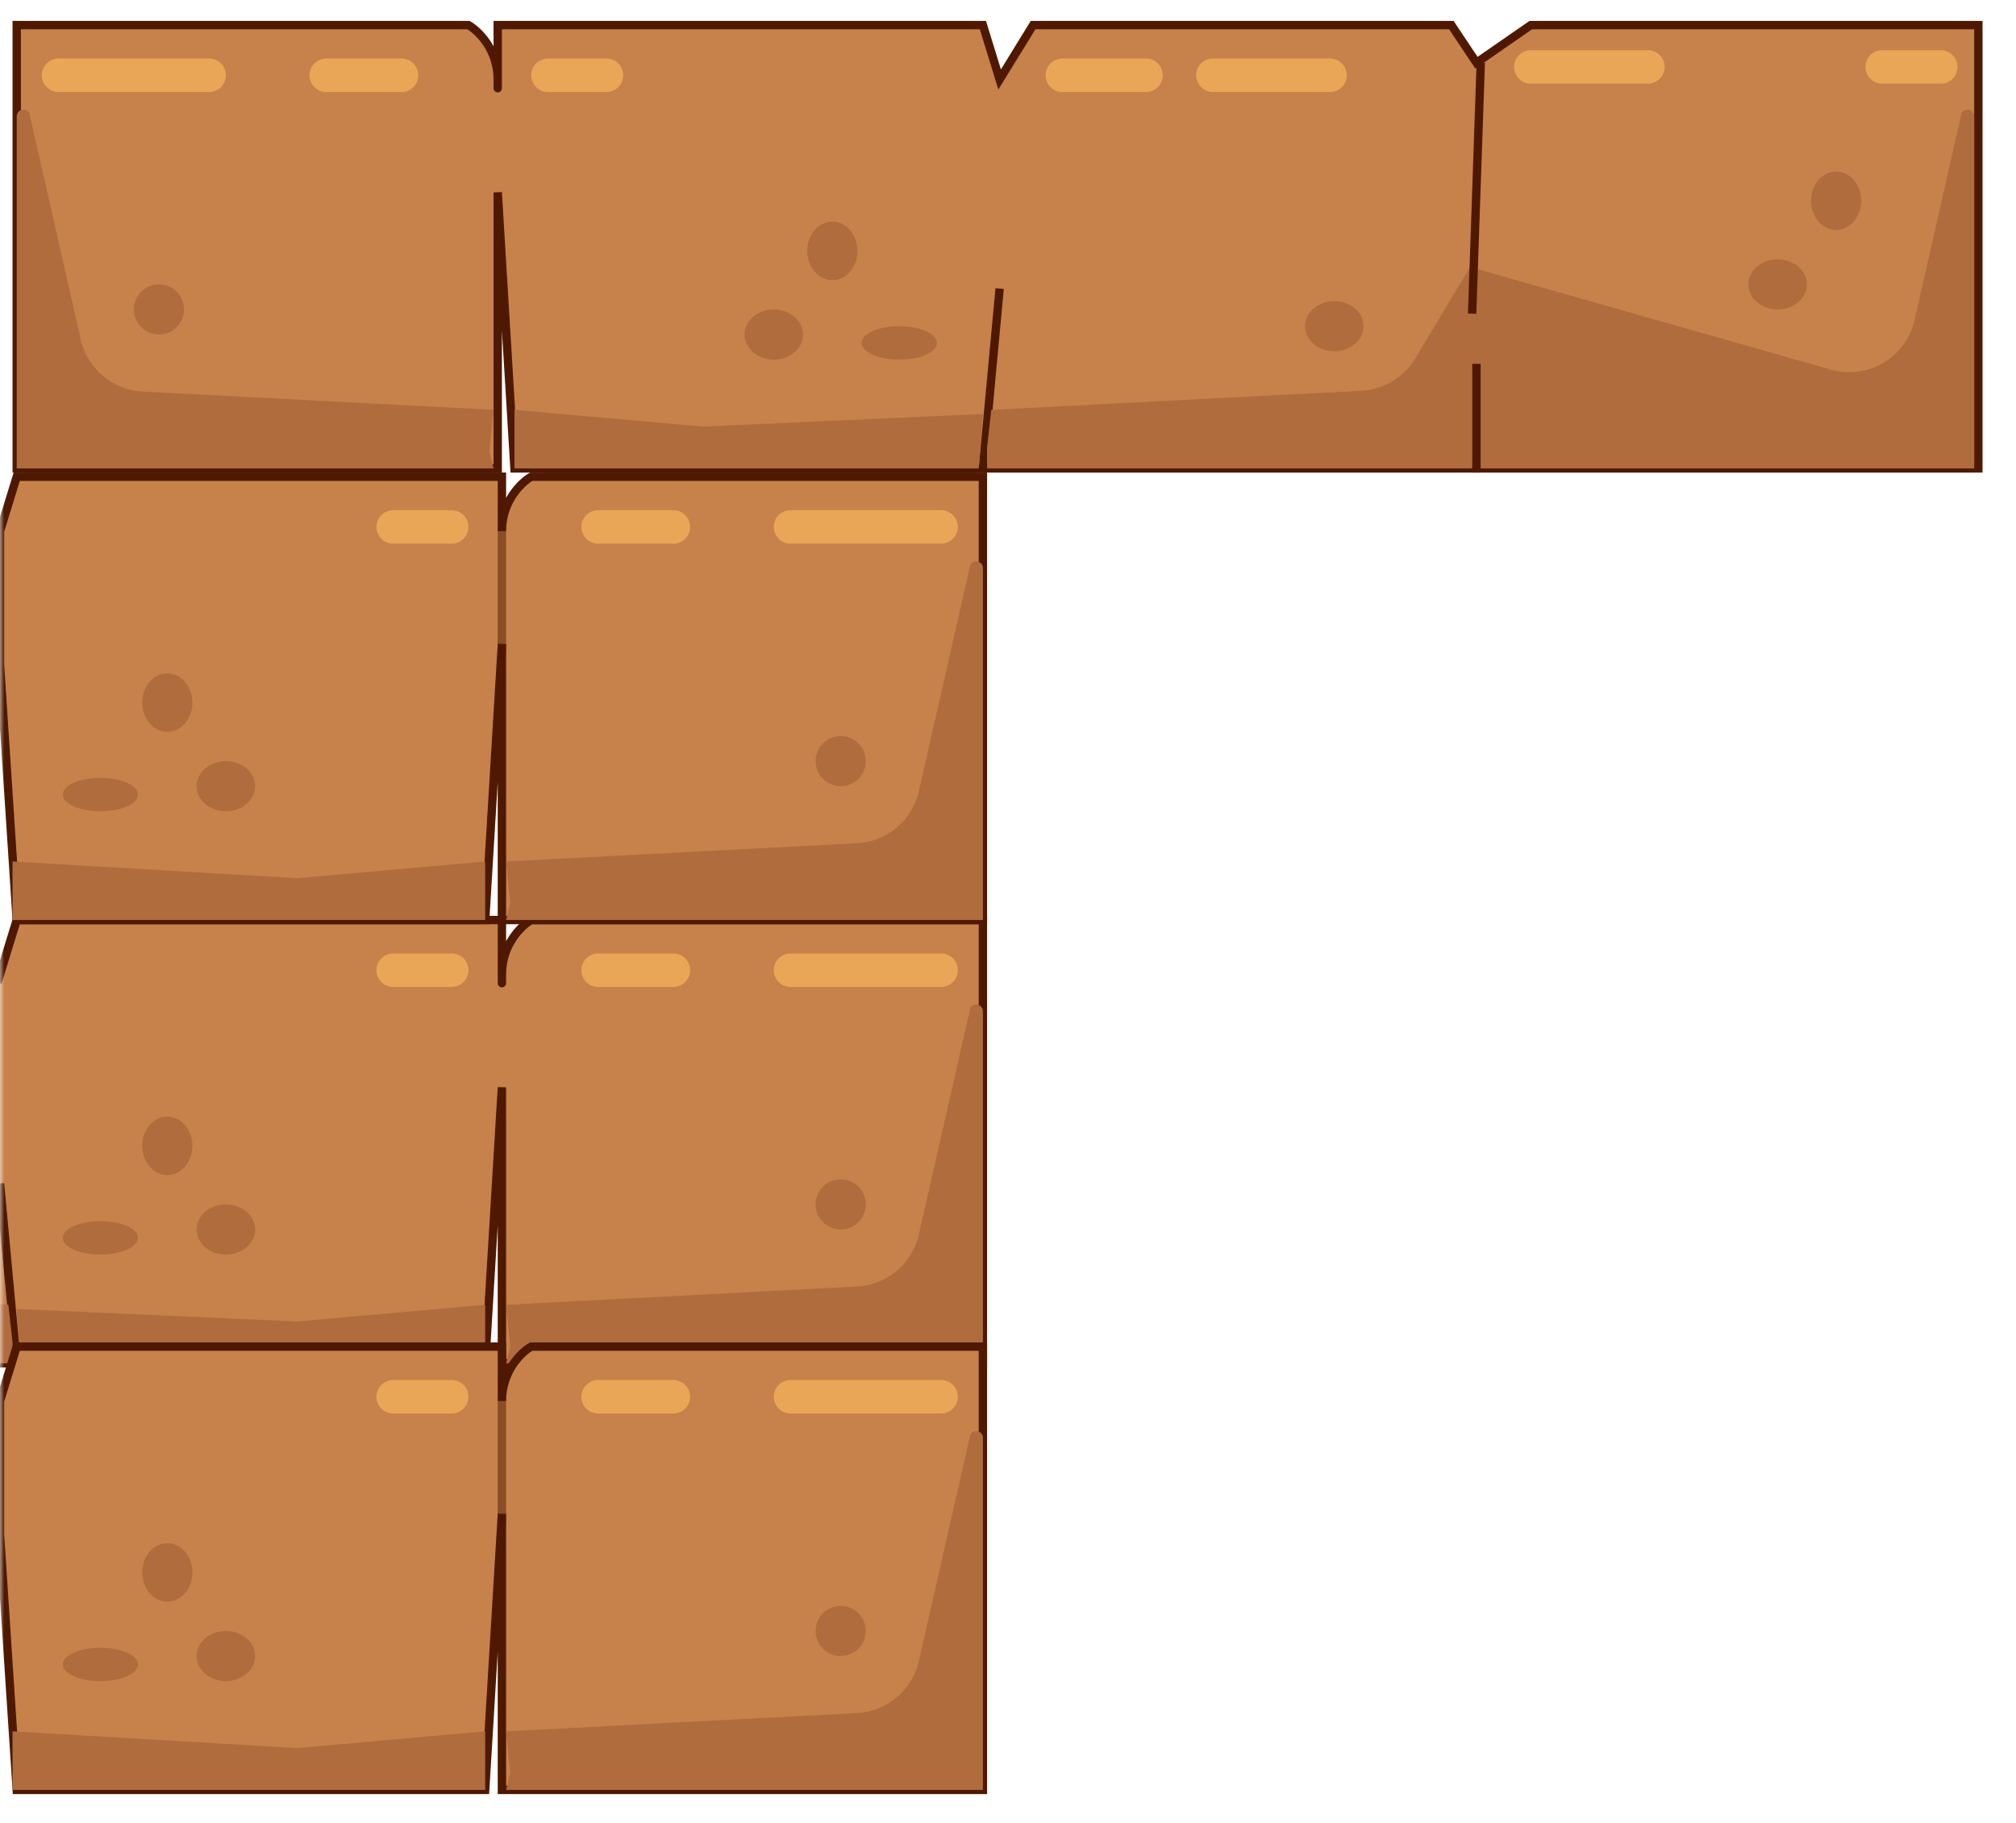 <svg width="241" height="218" viewBox="0 0 241 218" fill="none" xmlns="http://www.w3.org/2000/svg">
<mask id="mask0_39_803" style="mask-type:alpha" maskUnits="userSpaceOnUse" x="0" y="0" width="241" height="218">
<rect width="241" height="218" fill="#D9D9D9"/>
</mask>
<g mask="url(#mask0_39_803)">
<path d="M56 3H2V56H59.5V23L61.5 56H117.5H179.5H236.5V3H183L176.5 7.5L173.5 3H123.5L119.5 9.5L117.5 3H59.5V9.5C59.5 5.9 57.167 3.667 56 3Z" fill="#C7824B"/>
<path d="M119.5 34.5L117.5 56M117.5 56H61.5L59.5 23V56H2V3H56C57.167 3.667 59.5 5.9 59.5 9.5C59.5 13.1 59.5 6.667 59.5 3H117.5L119.5 9.5L123.5 3H173.5L176.5 7.5L183 3H236.5V56H179.5H117.5Z" stroke="#4E1900"/>
<path d="M228.871 38.27L234.5 13.5C234.921 12.798 236 13.096 236 13.915V56H176L175.5 54L176 32L218.882 44.192C223.293 45.446 227.854 42.742 228.871 38.27Z" fill="#B06C3D"/>
<path d="M169.192 42.846L176 31.5V43.5V56H118V53.5L118.5 49L162.744 46.719C165.405 46.582 167.822 45.13 169.192 42.846Z" fill="#B06C3D"/>
<path d="M9.659 40.599L3.5 13.5C3.079 12.798 2 13.096 2 13.915V56H59L58.5 54L59 49L17.044 46.815C13.469 46.629 10.452 44.09 9.659 40.599Z" fill="#B06C3D"/>
<path d="M84 51L61.5 49V56H117L117.5 49.5L84 51Z" fill="#B06C3D"/>
<circle cx="19" cy="37" r="3" fill="#B06C3D"/>
<ellipse cx="92.5" cy="40" rx="3.5" ry="3" fill="#B06C3D"/>
<ellipse cx="212.5" cy="34" rx="3.5" ry="3" fill="#B06C3D"/>
<ellipse cx="159.5" cy="39" rx="3.5" ry="3" fill="#B06C3D"/>
<ellipse cx="99.5" cy="30" rx="3.5" ry="3" transform="rotate(90 99.5 30)" fill="#B06C3D"/>
<ellipse cx="219.5" cy="24" rx="3.5" ry="3" transform="rotate(90 219.5 24)" fill="#B06C3D"/>
<ellipse cx="107.5" cy="41" rx="2" ry="4.5" transform="rotate(90 107.5 41)" fill="#B06C3D"/>
<path d="M7 9H25" stroke="#E9A657" stroke-width="4" stroke-linecap="round"/>
<path d="M39 9H48" stroke="#E9A657" stroke-width="4" stroke-linecap="round"/>
<path d="M65.5 9H72.5" stroke="#E9A657" stroke-width="4" stroke-linecap="round"/>
<path d="M225 8H232" stroke="#E9A657" stroke-width="4" stroke-linecap="round"/>
<path d="M127 9H137" stroke="#E9A657" stroke-width="4" stroke-linecap="round"/>
<path d="M145 9H159" stroke="#E9A657" stroke-width="4" stroke-linecap="round"/>
<path d="M183 8H197" stroke="#E9A657" stroke-width="4" stroke-linecap="round"/>
<path d="M177 8L176 37" stroke="#4E1900" stroke-linecap="square"/>
<path d="M176.5 44V56" stroke="#4E1900" stroke-linecap="square"/>
<path d="M63.5 110H117.5V163H60V130L58 163H2H-60H-117V110H-63.5L-57 114.5L-54 110H-4L0 116.5L2 110H60V116.5C60 112.9 62.333 110.667 63.5 110Z" fill="#C7824B"/>
<path d="M0 141.5L2 163M2 163H58L60 130V163H117.5V110H63.5C62.333 110.667 60 112.9 60 116.5C60 120.1 60 113.667 60 110H2L0 116.5L-4 110H-54L-57 114.5L-63.5 110H-117V163H-60H2Z" stroke="#4E1900"/>
<path d="M-49.692 149.846L-56.5 138.5V150.5V163H1.5V160.5L1 156L-43.244 153.719C-45.904 153.582 -48.322 152.13 -49.692 149.846Z" fill="#B06C3D"/>
<path d="M109.841 147.599L116 120.5C116.421 119.798 117.5 120.096 117.5 120.915V163H60.5L61 161L60.5 156L102.456 153.815C106.032 153.629 109.048 151.09 109.841 147.599Z" fill="#B06C3D"/>
<path d="M35.5 158L58 156V163H2.5L2 156.5L35.5 158Z" fill="#B06C3D"/>
<circle cx="3" cy="3" r="3" transform="matrix(-1 0 0 1 103.5 141)" fill="#B06C3D"/>
<ellipse cx="3.5" cy="3" rx="3.5" ry="3" transform="matrix(-1 0 0 1 30.5 144)" fill="#B06C3D"/>
<ellipse cx="3.5" cy="3" rx="3.5" ry="3" transform="matrix(4.37114e-08 1 1 -4.37114e-08 17 133.5)" fill="#B06C3D"/>
<ellipse cx="2" cy="4.5" rx="2" ry="4.5" transform="matrix(4.37114e-08 1 1 -4.37114e-08 7.5 146)" fill="#B06C3D"/>
<path d="M112.5 116H94.5" stroke="#E9A657" stroke-width="4" stroke-linecap="round"/>
<path d="M80.5 116H71.5" stroke="#E9A657" stroke-width="4" stroke-linecap="round"/>
<path d="M54 116H47" stroke="#E9A657" stroke-width="4" stroke-linecap="round"/>
<path d="M63.5 161H117.5V214H60V181L58 214H2L0 183.5V167.5L2 161H60V167.5C60 163.9 62.333 161.667 63.5 161Z" fill="#C7824B" stroke="#4E1900"/>
<path d="M109.841 198.599L116 171.5C116.421 170.798 117.5 171.096 117.5 171.915V214H60.5L61 212L60.5 207L102.456 204.815C106.032 204.629 109.048 202.09 109.841 198.599Z" fill="#B06C3D"/>
<path d="M35.5 209L58 207V214H1.5V207L35.5 209Z" fill="#B06C3D"/>
<circle cx="3" cy="3" r="3" transform="matrix(-1 0 0 1 103.5 192)" fill="#B06C3D"/>
<ellipse cx="3.5" cy="3" rx="3.5" ry="3" transform="matrix(-1 0 0 1 30.5 195)" fill="#B06C3D"/>
<ellipse cx="3.5" cy="3" rx="3.5" ry="3" transform="matrix(4.37114e-08 1 1 -4.37114e-08 17 184.5)" fill="#B06C3D"/>
<ellipse cx="2" cy="4.5" rx="2" ry="4.5" transform="matrix(4.37114e-08 1 1 -4.37114e-08 7.5 197)" fill="#B06C3D"/>
<path d="M112.5 167H94.5" stroke="#E9A657" stroke-width="4" stroke-linecap="round"/>
<path d="M80.5 167H71.5" stroke="#E9A657" stroke-width="4" stroke-linecap="round"/>
<path d="M54 167H47" stroke="#E9A657" stroke-width="4" stroke-linecap="round"/>
<path d="M60 167.5V182" stroke="#4E1900" stroke-opacity="0.5" stroke-linecap="round"/>
<path d="M63.5 57H117.5V110H60V77L58 110H2L0 79.5V63.5L2 57H60V63.5C60 59.9 62.333 57.667 63.5 57Z" fill="#C7824B" stroke="#4E1900"/>
<path d="M109.841 94.599L116 67.5C116.421 66.798 117.5 67.096 117.5 67.915V110H60.5L61 108L60.5 103L102.456 100.815C106.032 100.629 109.048 98.09 109.841 94.599Z" fill="#B06C3D"/>
<path d="M35.5 105L58 103V110H1.5V103L35.5 105Z" fill="#B06C3D"/>
<circle cx="3" cy="3" r="3" transform="matrix(-1 0 0 1 103.5 88)" fill="#B06C3D"/>
<ellipse cx="3.5" cy="3" rx="3.5" ry="3" transform="matrix(-1 0 0 1 30.5 91)" fill="#B06C3D"/>
<ellipse cx="3.5" cy="3" rx="3.5" ry="3" transform="matrix(4.37114e-08 1 1 -4.37114e-08 17 80.5)" fill="#B06C3D"/>
<ellipse cx="2" cy="4.5" rx="2" ry="4.5" transform="matrix(4.37114e-08 1 1 -4.37114e-08 7.5 93)" fill="#B06C3D"/>
<path d="M112.5 63H94.5" stroke="#E9A657" stroke-width="4" stroke-linecap="round"/>
<path d="M80.5 63H71.5" stroke="#E9A657" stroke-width="4" stroke-linecap="round"/>
<path d="M54 63H47" stroke="#E9A657" stroke-width="4" stroke-linecap="round"/>
<path d="M60 63.5V78" stroke="#4E1900" stroke-opacity="0.5" stroke-linecap="round"/>
</g>
</svg>
